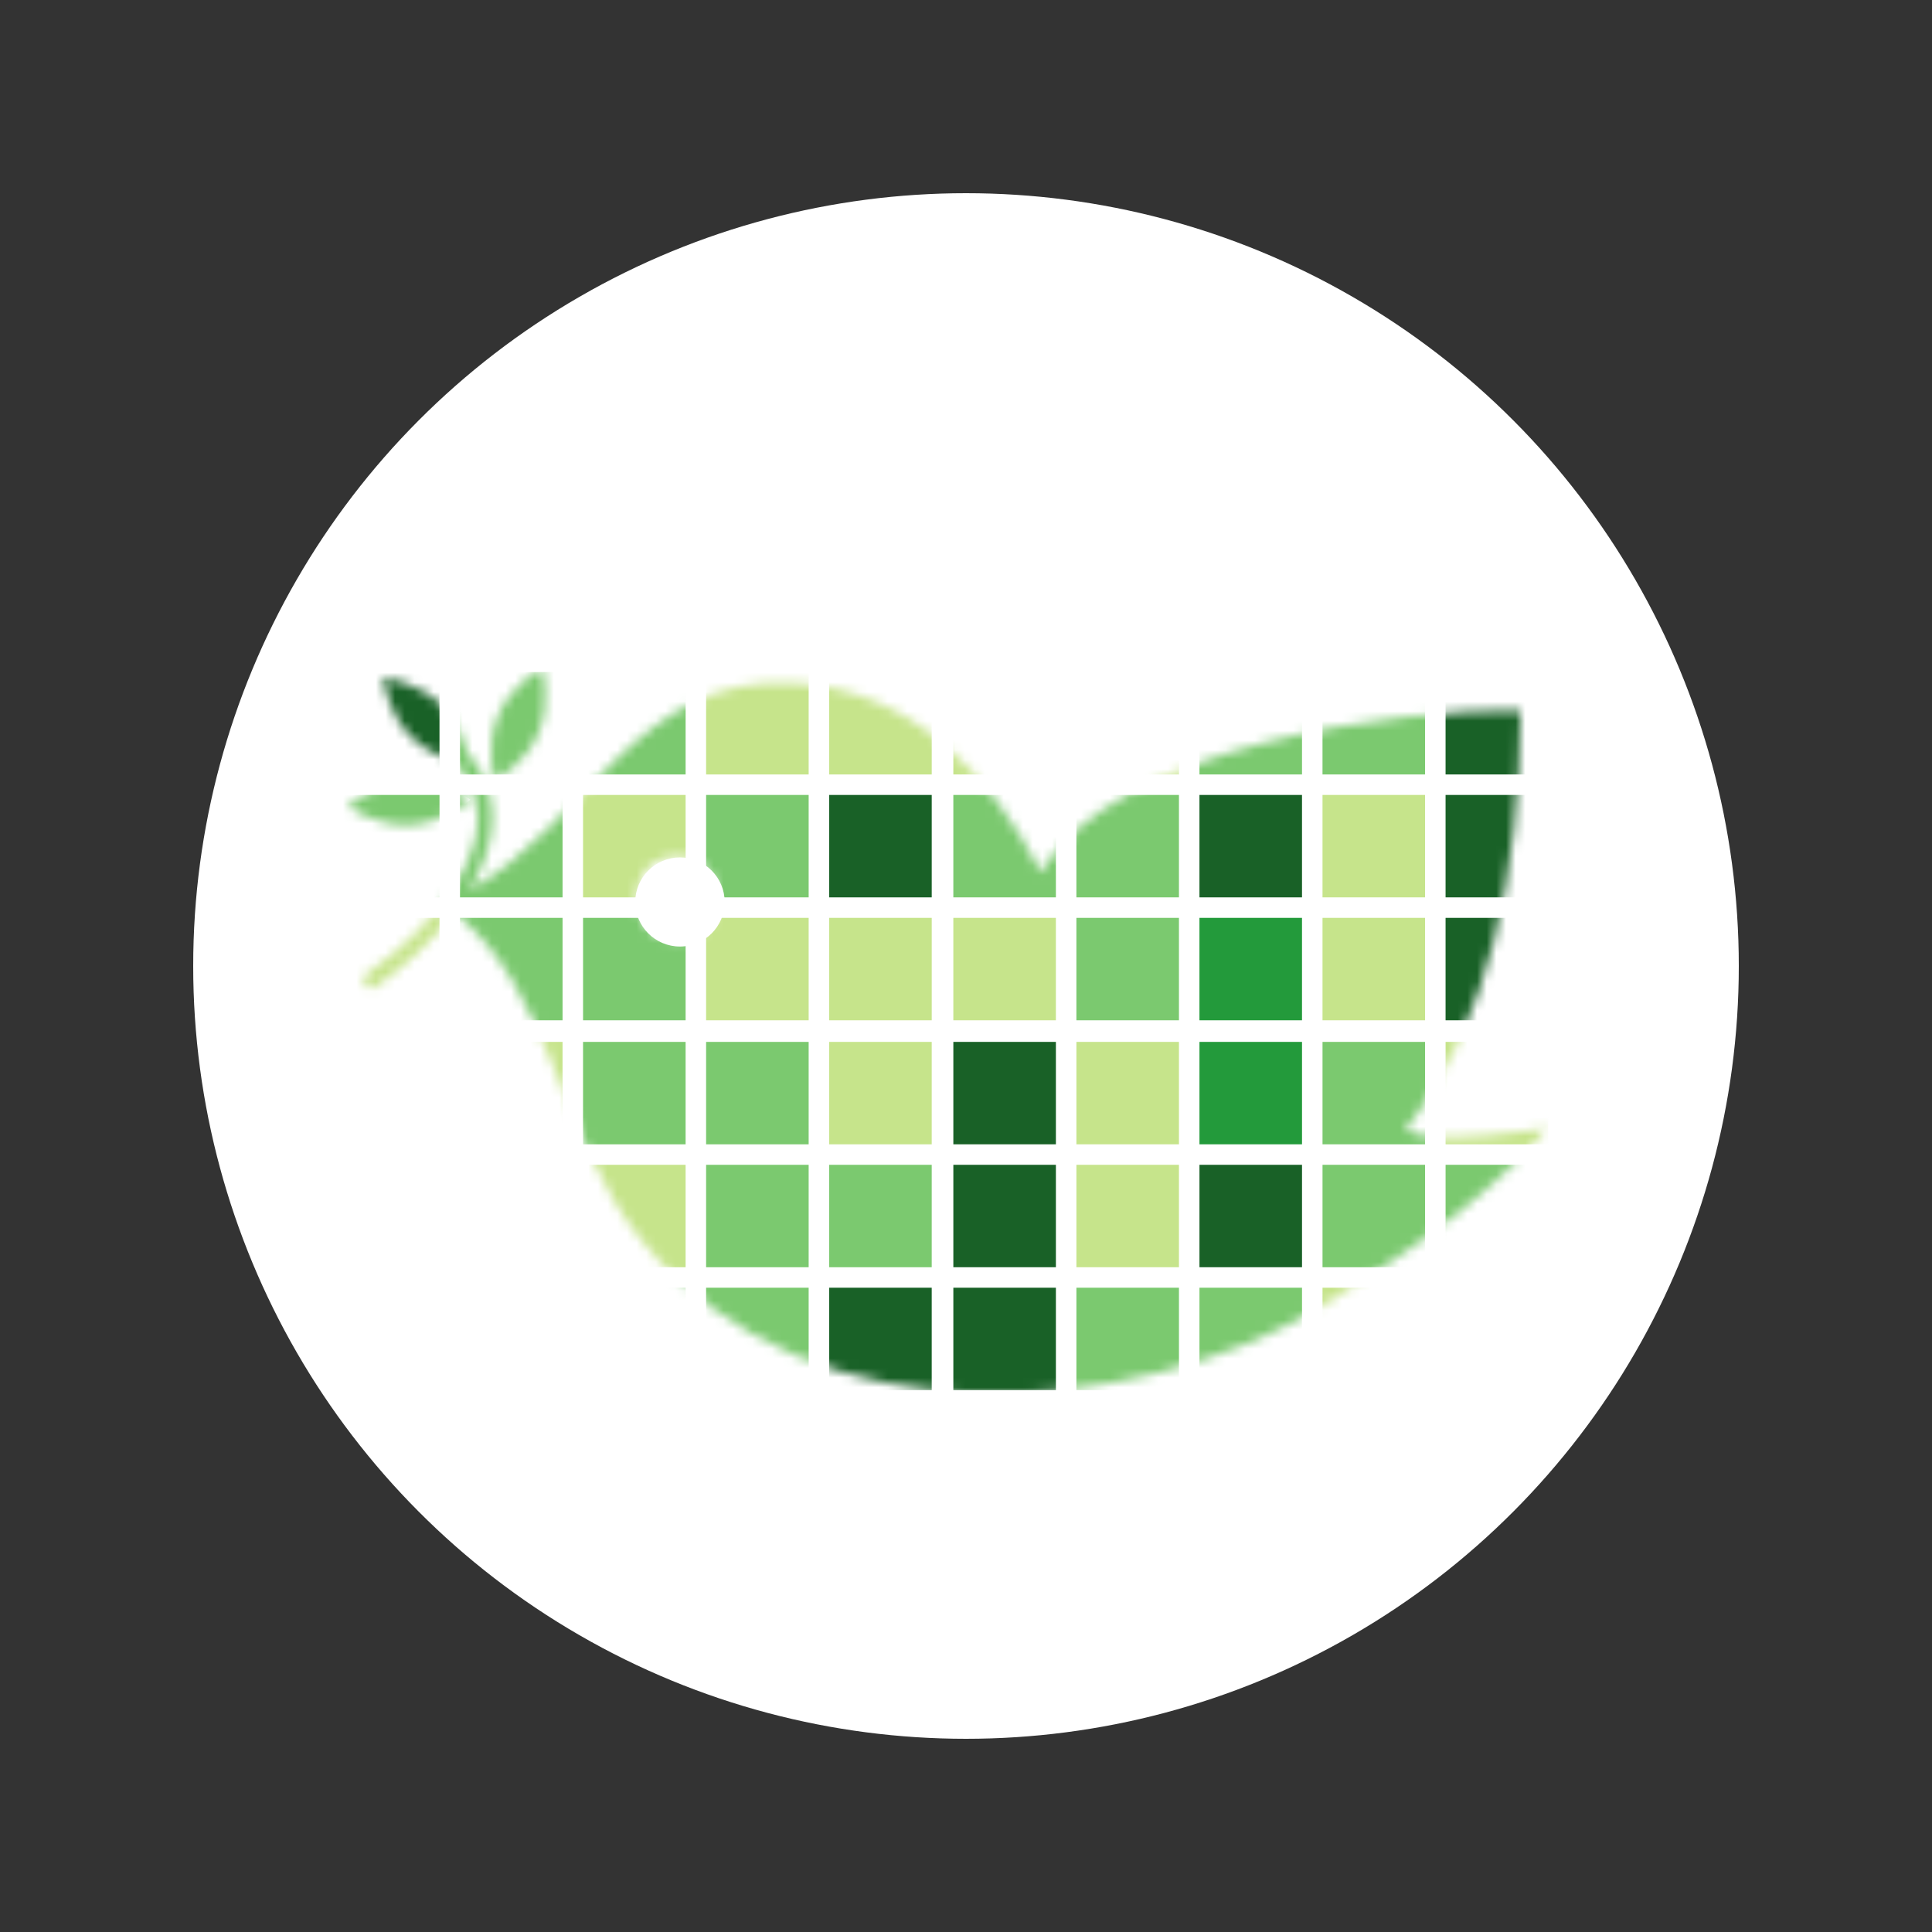 <?xml version="1.0" encoding="UTF-8"?>
<svg width="200px" height="200px" viewBox="0 0 200 200" version="1.1" xmlns="http://www.w3.org/2000/svg" xmlns:xlink="http://www.w3.org/1999/xlink">
    <rect x="0" y="0" width="200" height="200" fill="#333333" stroke="none"/>
    <!-- Generator: Sketch 50.2 (55047) - http://www.bohemiancoding.com/sketch -->
    <title>logo_large</title>
    <desc>Created with Sketch.</desc>
    <defs>
        <path d="M108.067,46.881 C116.847,35.506 119.856,20.303 120.02,3.433 C107.83,3.185 78.042,6.993 70.353,20.171 C65.103,9.948 57.004,1.27 44.738,0.582 C28.534,-0.327 23.238,15.377 11.205,22.019 C13.976,17.397 14.835,12.229 10.971,7.744 C10.638,6.463 9.905,4.469 8.36,2.917 C5.883,0.43 2.257,0.022 2.257,0.022 C2.257,0.022 2.647,3.646 5.124,6.133 C6.534,7.549 8.316,8.291 9.59,8.667 C11.032,10.278 11.979,12.172 12.045,14.428 C12.113,16.799 11.117,19.083 9.93,21.079 C7.677,24.866 4.234,28.149 0.62,30.641 C-0.248,31.239 0.574,32.664 1.451,32.06 C4.231,30.143 7.279,27.43 9.624,24.345 C19.942,32.564 20.284,47.554 29.04,58.31 C46.849,80.186 80.579,76.097 98.53,65.606 C116.44,55.138 122.748,46.655 122.748,46.655 C122.748,46.655 111.136,48.624 108.067,46.881 Z M32.231,27.192 C32.319,27.193 32.423,27.193 32.534,27.194 C32.41,27.193 32.31,27.192 32.231,27.192 Z M32.677,27.195 C32.687,27.195 32.698,27.195 32.709,27.195 C32.697,27.195 32.689,27.195 32.676,27.195 L32.676,27.195 C27.099,27.16 27.129,18.558 32.702,18.544 C38.326,18.53 38.32,27.228 32.677,27.195 Z" id="path-1"></path>
        <path d="M4.929,6.856 C6.286,3.621 5.28,0.117 5.28,0.117 C5.28,0.117 2.075,1.859 0.718,5.095 C-0.639,8.331 0.367,11.834 0.367,11.834 C0.367,11.834 3.573,10.092 4.929,6.856 Z" id="path-3"></path>
        <path d="M6.473,4.659 C9.979,4.47 12.699,2.04 12.699,2.04 C12.699,2.04 9.734,-0.083 6.227,0.105 C2.72,0.294 0,2.723 0,2.723 C0,2.723 2.966,4.847 6.473,4.659 Z" id="path-5"></path>
    </defs>
    <g id="logo_large" stroke="none" stroke-width="1" fill="none" fill-rule="evenodd">
        <g id="Group-2" transform="translate(20, 20)">
            <circle id="Oval-2" fill="#FFFFFF" cx="80" cy="80" r="80"></circle>
            <g id="Group-5" transform="translate(16, 49)">
                <g id="Group-3">
                    <g id="Group" transform="translate(1.399, 1.118)">
                        <g id="Mask" fill="#FFFFFF" fill-rule="nonzero">
                            <path d="M108.067,46.881 C116.847,35.506 119.856,20.303 120.02,3.433 C107.83,3.185 78.042,6.993 70.353,20.171 C65.103,9.948 57.004,1.27 44.738,0.582 C28.534,-0.327 23.238,15.377 11.205,22.019 C13.976,17.397 14.835,12.229 10.971,7.744 C10.638,6.463 9.905,4.469 8.36,2.917 C5.883,0.43 2.257,0.022 2.257,0.022 C2.257,0.022 2.647,3.646 5.124,6.133 C6.534,7.549 8.316,8.291 9.59,8.667 C11.032,10.278 11.979,12.172 12.045,14.428 C12.113,16.799 11.117,19.083 9.93,21.079 C7.677,24.866 4.234,28.149 0.62,30.641 C-0.248,31.239 0.574,32.664 1.451,32.06 C4.231,30.143 7.279,27.43 9.624,24.345 C19.942,32.564 20.284,47.554 29.04,58.31 C46.849,80.186 80.579,76.097 98.53,65.606 C116.44,55.138 122.748,46.655 122.748,46.655 C122.748,46.655 111.136,48.624 108.067,46.881 Z M32.231,27.192 C32.319,27.193 32.423,27.193 32.534,27.194 C32.41,27.193 32.31,27.192 32.231,27.192 Z M32.677,27.195 C32.687,27.195 32.698,27.195 32.709,27.195 C32.697,27.195 32.689,27.195 32.676,27.195 L32.676,27.195 C27.099,27.16 27.129,18.558 32.702,18.544 C38.326,18.53 38.32,27.228 32.677,27.195 Z" id="path-1"></path>
                        </g>
                        <g id="Group-2-Clipped">
                            <mask id="mask-2" fill="white">
                                <use xlink:href="#path-1"></use>
                            </mask>
                            <g id="path-1"></g>
                            <g id="Group-2" mask="url(#mask-2)">
                                <g transform="translate(-4.66, -14.165)" id="Group">
                                    <g transform="translate(0.297, 0.208)">
                                        <g transform="translate(1.844, 0.278)" fill-rule="nonzero" id="Rectangle-path">
                                            <rect fill="#196127" x="0" y="0.406" width="10.616" height="10.603"></rect>
                                            <rect fill="#196127" x="0" y="13.13" width="10.616" height="10.603"></rect>
                                            <rect fill="#7BC96F" x="0" y="25.854" width="10.616" height="10.603"></rect>
                                            <rect fill="#C6E48B" x="0" y="38.578" width="10.616" height="10.603"></rect>
                                            <rect fill="#C6E48B" x="12.739" y="0.406" width="10.616" height="10.603"></rect>
                                            <rect fill="#7BC96F" x="12.739" y="13.13" width="10.616" height="10.603"></rect>
                                            <rect fill="#7BC96F" x="12.739" y="25.854" width="10.616" height="10.603"></rect>
                                            <rect fill="#7BC96F" x="12.739" y="38.578" width="10.616" height="10.603"></rect>
                                            <rect fill="#196127" x="25.478" y="0.406" width="10.616" height="10.603"></rect>
                                            <rect fill="#7BC96F" x="25.478" y="13.13" width="10.616" height="10.603"></rect>
                                            <rect fill="#C6E48B" x="25.478" y="25.854" width="10.616" height="10.603"></rect>
                                            <rect fill="#7BC96F" x="25.478" y="38.578" width="10.616" height="10.603"></rect>
                                            <rect fill="#7BC96F" x="38.217" y="0.406" width="10.616" height="10.603"></rect>
                                            <rect fill="#C6E48B" x="38.217" y="13.13" width="10.616" height="10.603"></rect>
                                            <rect fill="#7BC96F" x="38.217" y="25.854" width="10.616" height="10.603"></rect>
                                            <rect fill="#C6E48B" x="38.217" y="38.578" width="10.616" height="10.603"></rect>
                                            <rect fill="#7BC96F" x="50.956" y="0.406" width="10.616" height="10.603"></rect>
                                            <rect fill="#C6E48B" x="50.956" y="13.13" width="10.616" height="10.603"></rect>
                                            <rect fill="#196127" x="50.956" y="25.854" width="10.616" height="10.603"></rect>
                                            <rect fill="#C6E48B" x="50.956" y="38.578" width="10.616" height="10.603"></rect>
                                        </g>
                                        <g transform="translate(95.977, 24.839) rotate(-180) translate(-95.977, -24.839) translate(64.729, 0.219)" fill-rule="nonzero" id="Rectangle-path">
                                            <rect fill="#196127" x="0" y="0" width="10.616" height="10.603"></rect>
                                            <rect fill="#196127" x="0" y="12.724" width="10.616" height="10.603"></rect>
                                            <rect fill="#196127" x="0" y="25.448" width="10.616" height="10.603"></rect>
                                            <rect fill="#7BC96F" x="0" y="38.171" width="10.616" height="10.603"></rect>
                                            <rect fill="#C6E48B" x="12.739" y="0" width="10.616" height="10.603"></rect>
                                            <rect fill="#C6E48B" x="12.739" y="12.724" width="10.616" height="10.603"></rect>
                                            <rect fill="#7BC96F" x="12.739" y="25.448" width="10.616" height="10.603"></rect>
                                            <rect fill="#7BC96F" x="12.739" y="38.171" width="10.616" height="10.603"></rect>
                                            <rect fill="#239A3B" x="25.478" y="0" width="10.616" height="10.603"></rect>
                                            <rect fill="#196127" x="25.478" y="12.724" width="10.616" height="10.603"></rect>
                                            <rect fill="#7BC96F" x="25.478" y="25.448" width="10.616" height="10.603"></rect>
                                            <rect fill="#C6E48B" x="25.478" y="38.171" width="10.616" height="10.603"></rect>
                                            <rect fill="#7BC96F" x="38.217" y="0" width="10.616" height="10.603"></rect>
                                            <rect fill="#7BC96F" x="38.217" y="12.724" width="10.616" height="10.603"></rect>
                                            <rect fill="#C6E48B" x="38.217" y="25.448" width="10.616" height="10.603"></rect>
                                            <rect fill="#7BC96F" x="38.217" y="38.171" width="10.616" height="10.603"></rect>
                                            <rect fill="#C6E48B" x="50.956" y="0" width="10.616" height="10.603"></rect>
                                            <rect fill="#7BC96F" x="50.956" y="12.724" width="10.616" height="10.603"></rect>
                                            <rect fill="#C6E48B" x="50.956" y="25.448" width="10.616" height="10.603"></rect>
                                            <rect fill="#196127" x="50.956" y="38.171" width="10.616" height="10.603"></rect>
                                        </g>
                                        <g transform="translate(32.167, 82.419) rotate(-180) translate(-32.167, -82.419) translate(0.919, 51.644)" fill-rule="nonzero" id="Rectangle-path">
                                            <rect fill="#196127" x="0" y="0" width="10.616" height="10.603"></rect>
                                            <rect fill="#196127" x="0" y="12.724" width="10.616" height="10.603"></rect>
                                            <rect fill="#196127" x="0" y="25.448" width="10.616" height="10.603"></rect>
                                            <rect fill="#7BC96F" x="0" y="38.171" width="10.616" height="10.603"></rect>
                                            <rect fill="#C6E48B" x="0" y="50.895" width="10.616" height="10.603"></rect>
                                            <rect fill="#C6E48B" x="12.739" y="0" width="10.616" height="10.603"></rect>
                                            <rect fill="#C6E48B" x="12.739" y="12.724" width="10.616" height="10.603"></rect>
                                            <rect fill="#7BC96F" x="12.739" y="25.448" width="10.616" height="10.603"></rect>
                                            <rect fill="#7BC96F" x="12.739" y="38.171" width="10.616" height="10.603"></rect>
                                            <rect fill="#7BC96F" x="12.739" y="50.895" width="10.616" height="10.603"></rect>
                                            <rect fill="#239A3B" x="25.478" y="0" width="10.616" height="10.603"></rect>
                                            <rect fill="#196127" x="25.478" y="12.724" width="10.616" height="10.603"></rect>
                                            <rect fill="#7BC96F" x="25.478" y="25.448" width="10.616" height="10.603"></rect>
                                            <rect fill="#C6E48B" x="25.478" y="38.171" width="10.616" height="10.603"></rect>
                                            <rect fill="#7BC96F" x="25.478" y="50.895" width="10.616" height="10.603"></rect>
                                            <rect fill="#7BC96F" x="38.217" y="0" width="10.616" height="10.603"></rect>
                                            <rect fill="#7BC96F" x="38.217" y="12.724" width="10.616" height="10.603"></rect>
                                            <rect fill="#C6E48B" x="38.217" y="25.448" width="10.616" height="10.603"></rect>
                                            <rect fill="#7BC96F" x="38.217" y="38.171" width="10.616" height="10.603"></rect>
                                            <rect fill="#C6E48B" x="38.217" y="50.895" width="10.616" height="10.603"></rect>
                                            <rect fill="#C6E48B" x="50.956" y="0" width="10.616" height="10.603"></rect>
                                            <rect fill="#7BC96F" x="50.956" y="12.724" width="10.616" height="10.603"></rect>
                                            <rect fill="#C6E48B" x="50.956" y="25.448" width="10.616" height="10.603"></rect>
                                            <rect fill="#196127" x="50.956" y="38.171" width="10.616" height="10.603"></rect>
                                            <rect fill="#C6E48B" x="50.956" y="50.895" width="10.616" height="10.603"></rect>
                                        </g>
                                        <g transform="translate(65.654, 51.695)" fill-rule="nonzero" id="Rectangle-path">
                                            <rect fill="#196127" x="0" y="0" width="10.616" height="10.603"></rect>
                                            <rect fill="#196127" x="0" y="12.724" width="10.616" height="10.603"></rect>
                                            <rect fill="#196127" x="0" y="25.448" width="10.616" height="10.603"></rect>
                                            <rect fill="#7BC96F" x="0" y="38.171" width="10.616" height="10.603"></rect>
                                            <rect fill="#C6E48B" x="0" y="50.895" width="10.616" height="10.603"></rect>
                                            <rect fill="#C6E48B" x="12.739" y="0" width="10.616" height="10.603"></rect>
                                            <rect fill="#C6E48B" x="12.739" y="12.724" width="10.616" height="10.603"></rect>
                                            <rect fill="#7BC96F" x="12.739" y="25.448" width="10.616" height="10.603"></rect>
                                            <rect fill="#7BC96F" x="12.739" y="38.171" width="10.616" height="10.603"></rect>
                                            <rect fill="#7BC96F" x="12.739" y="50.895" width="10.616" height="10.603"></rect>
                                            <rect fill="#239A3B" x="25.478" y="0" width="10.616" height="10.603"></rect>
                                            <rect fill="#196127" x="25.478" y="12.724" width="10.616" height="10.603"></rect>
                                            <rect fill="#7BC96F" x="25.478" y="25.448" width="10.616" height="10.603"></rect>
                                            <rect fill="#C6E48B" x="25.478" y="38.171" width="10.616" height="10.603"></rect>
                                            <rect fill="#7BC96F" x="25.478" y="50.895" width="10.616" height="10.603"></rect>
                                            <rect fill="#7BC96F" x="38.217" y="0" width="10.616" height="10.603"></rect>
                                            <rect fill="#7BC96F" x="38.217" y="12.724" width="10.616" height="10.603"></rect>
                                            <rect fill="#C6E48B" x="38.217" y="25.448" width="10.616" height="10.603"></rect>
                                            <rect fill="#7BC96F" x="38.217" y="38.171" width="10.616" height="10.603"></rect>
                                            <rect fill="#C6E48B" x="38.217" y="50.895" width="10.616" height="10.603"></rect>
                                            <rect fill="#C6E48B" x="50.956" y="0" width="10.616" height="10.603"></rect>
                                            <rect fill="#7BC96F" x="50.956" y="12.724" width="10.616" height="10.603"></rect>
                                            <rect fill="#C6E48B" x="50.956" y="25.448" width="10.616" height="10.603"></rect>
                                            <rect fill="#196127" x="50.956" y="38.171" width="10.616" height="10.603"></rect>
                                            <rect fill="#C6E48B" x="50.956" y="50.895" width="10.616" height="10.603"></rect>
                                        </g>
                                    </g>
                                </g>
                            </g>
                        </g>
                    </g>
                    <g id="Group" transform="translate(14.833, 0)">
                        <g id="Mask" fill="#FFFFFF" fill-rule="nonzero">
                            <path d="M4.929,6.856 C6.286,3.621 5.28,0.117 5.28,0.117 C5.28,0.117 2.075,1.859 0.718,5.095 C-0.639,8.331 0.367,11.834 0.367,11.834 C0.367,11.834 3.573,10.092 4.929,6.856 Z" id="path-3"></path>
                        </g>
                        <g id="Group-2-Clipped">
                            <mask id="mask-4" fill="white">
                                <use xlink:href="#path-3"></use>
                            </mask>
                            <g id="path-3"></g>
                            <g id="Group-2" mask="url(#mask-4)">
                                <g transform="translate(-18.273, -12.933)" id="Group">
                                    <g transform="translate(0.477, 0.094)">
                                        <g transform="translate(1.844, 0.278)" fill-rule="nonzero" id="Rectangle-path">
                                            <rect fill="#196127" x="0" y="0.406" width="10.616" height="10.603"></rect>
                                            <rect fill="#196127" x="0" y="13.13" width="10.616" height="10.603"></rect>
                                            <rect fill="#7BC96F" x="0" y="25.854" width="10.616" height="10.603"></rect>
                                            <rect fill="#C6E48B" x="0" y="38.578" width="10.616" height="10.603"></rect>
                                            <rect fill="#C6E48B" x="12.739" y="0.406" width="10.616" height="10.603"></rect>
                                            <rect fill="#7BC96F" x="12.739" y="13.13" width="10.616" height="10.603"></rect>
                                            <rect fill="#7BC96F" x="12.739" y="25.854" width="10.616" height="10.603"></rect>
                                            <rect fill="#7BC96F" x="12.739" y="38.578" width="10.616" height="10.603"></rect>
                                            <rect fill="#196127" x="25.478" y="0.406" width="10.616" height="10.603"></rect>
                                            <rect fill="#7BC96F" x="25.478" y="13.13" width="10.616" height="10.603"></rect>
                                            <rect fill="#C6E48B" x="25.478" y="25.854" width="10.616" height="10.603"></rect>
                                            <rect fill="#7BC96F" x="25.478" y="38.578" width="10.616" height="10.603"></rect>
                                            <rect fill="#7BC96F" x="38.217" y="0.406" width="10.616" height="10.603"></rect>
                                            <rect fill="#C6E48B" x="38.217" y="13.13" width="10.616" height="10.603"></rect>
                                            <rect fill="#7BC96F" x="38.217" y="25.854" width="10.616" height="10.603"></rect>
                                            <rect fill="#C6E48B" x="38.217" y="38.578" width="10.616" height="10.603"></rect>
                                            <rect fill="#7BC96F" x="50.956" y="0.406" width="10.616" height="10.603"></rect>
                                            <rect fill="#C6E48B" x="50.956" y="13.13" width="10.616" height="10.603"></rect>
                                            <rect fill="#196127" x="50.956" y="25.854" width="10.616" height="10.603"></rect>
                                            <rect fill="#C6E48B" x="50.956" y="38.578" width="10.616" height="10.603"></rect>
                                        </g>
                                        <g transform="translate(95.977, 24.839) rotate(-180) translate(-95.977, -24.839) translate(64.729, 0.219)" fill-rule="nonzero" id="Rectangle-path">
                                            <rect fill="#196127" x="0" y="0" width="10.616" height="10.603"></rect>
                                            <rect fill="#196127" x="0" y="12.724" width="10.616" height="10.603"></rect>
                                            <rect fill="#196127" x="0" y="25.448" width="10.616" height="10.603"></rect>
                                            <rect fill="#7BC96F" x="0" y="38.171" width="10.616" height="10.603"></rect>
                                            <rect fill="#C6E48B" x="12.739" y="0" width="10.616" height="10.603"></rect>
                                            <rect fill="#C6E48B" x="12.739" y="12.724" width="10.616" height="10.603"></rect>
                                            <rect fill="#7BC96F" x="12.739" y="25.448" width="10.616" height="10.603"></rect>
                                            <rect fill="#7BC96F" x="12.739" y="38.171" width="10.616" height="10.603"></rect>
                                            <rect fill="#239A3B" x="25.478" y="0" width="10.616" height="10.603"></rect>
                                            <rect fill="#196127" x="25.478" y="12.724" width="10.616" height="10.603"></rect>
                                            <rect fill="#7BC96F" x="25.478" y="25.448" width="10.616" height="10.603"></rect>
                                            <rect fill="#C6E48B" x="25.478" y="38.171" width="10.616" height="10.603"></rect>
                                            <rect fill="#7BC96F" x="38.217" y="0" width="10.616" height="10.603"></rect>
                                            <rect fill="#7BC96F" x="38.217" y="12.724" width="10.616" height="10.603"></rect>
                                            <rect fill="#C6E48B" x="38.217" y="25.448" width="10.616" height="10.603"></rect>
                                            <rect fill="#7BC96F" x="38.217" y="38.171" width="10.616" height="10.603"></rect>
                                            <rect fill="#C6E48B" x="50.956" y="0" width="10.616" height="10.603"></rect>
                                            <rect fill="#7BC96F" x="50.956" y="12.724" width="10.616" height="10.603"></rect>
                                            <rect fill="#C6E48B" x="50.956" y="25.448" width="10.616" height="10.603"></rect>
                                            <rect fill="#196127" x="50.956" y="38.171" width="10.616" height="10.603"></rect>
                                        </g>
                                        <g transform="translate(32.167, 82.419) rotate(-180) translate(-32.167, -82.419) translate(0.919, 51.644)" fill-rule="nonzero" id="Rectangle-path">
                                            <rect fill="#196127" x="0" y="0" width="10.616" height="10.603"></rect>
                                            <rect fill="#196127" x="0" y="12.724" width="10.616" height="10.603"></rect>
                                            <rect fill="#196127" x="0" y="25.448" width="10.616" height="10.603"></rect>
                                            <rect fill="#7BC96F" x="0" y="38.171" width="10.616" height="10.603"></rect>
                                            <rect fill="#C6E48B" x="0" y="50.895" width="10.616" height="10.603"></rect>
                                            <rect fill="#C6E48B" x="12.739" y="0" width="10.616" height="10.603"></rect>
                                            <rect fill="#C6E48B" x="12.739" y="12.724" width="10.616" height="10.603"></rect>
                                            <rect fill="#7BC96F" x="12.739" y="25.448" width="10.616" height="10.603"></rect>
                                            <rect fill="#7BC96F" x="12.739" y="38.171" width="10.616" height="10.603"></rect>
                                            <rect fill="#7BC96F" x="12.739" y="50.895" width="10.616" height="10.603"></rect>
                                            <rect fill="#239A3B" x="25.478" y="0" width="10.616" height="10.603"></rect>
                                            <rect fill="#196127" x="25.478" y="12.724" width="10.616" height="10.603"></rect>
                                            <rect fill="#7BC96F" x="25.478" y="25.448" width="10.616" height="10.603"></rect>
                                            <rect fill="#C6E48B" x="25.478" y="38.171" width="10.616" height="10.603"></rect>
                                            <rect fill="#7BC96F" x="25.478" y="50.895" width="10.616" height="10.603"></rect>
                                            <rect fill="#7BC96F" x="38.217" y="0" width="10.616" height="10.603"></rect>
                                            <rect fill="#7BC96F" x="38.217" y="12.724" width="10.616" height="10.603"></rect>
                                            <rect fill="#C6E48B" x="38.217" y="25.448" width="10.616" height="10.603"></rect>
                                            <rect fill="#7BC96F" x="38.217" y="38.171" width="10.616" height="10.603"></rect>
                                            <rect fill="#C6E48B" x="38.217" y="50.895" width="10.616" height="10.603"></rect>
                                            <rect fill="#C6E48B" x="50.956" y="0" width="10.616" height="10.603"></rect>
                                            <rect fill="#7BC96F" x="50.956" y="12.724" width="10.616" height="10.603"></rect>
                                            <rect fill="#C6E48B" x="50.956" y="25.448" width="10.616" height="10.603"></rect>
                                            <rect fill="#196127" x="50.956" y="38.171" width="10.616" height="10.603"></rect>
                                            <rect fill="#C6E48B" x="50.956" y="50.895" width="10.616" height="10.603"></rect>
                                        </g>
                                        <g transform="translate(65.654, 51.695)" fill-rule="nonzero" id="Rectangle-path">
                                            <rect fill="#196127" x="0" y="0" width="10.616" height="10.603"></rect>
                                            <rect fill="#196127" x="0" y="12.724" width="10.616" height="10.603"></rect>
                                            <rect fill="#196127" x="0" y="25.448" width="10.616" height="10.603"></rect>
                                            <rect fill="#7BC96F" x="0" y="38.171" width="10.616" height="10.603"></rect>
                                            <rect fill="#C6E48B" x="0" y="50.895" width="10.616" height="10.603"></rect>
                                            <rect fill="#C6E48B" x="12.739" y="0" width="10.616" height="10.603"></rect>
                                            <rect fill="#C6E48B" x="12.739" y="12.724" width="10.616" height="10.603"></rect>
                                            <rect fill="#7BC96F" x="12.739" y="25.448" width="10.616" height="10.603"></rect>
                                            <rect fill="#7BC96F" x="12.739" y="38.171" width="10.616" height="10.603"></rect>
                                            <rect fill="#7BC96F" x="12.739" y="50.895" width="10.616" height="10.603"></rect>
                                            <rect fill="#239A3B" x="25.478" y="0" width="10.616" height="10.603"></rect>
                                            <rect fill="#196127" x="25.478" y="12.724" width="10.616" height="10.603"></rect>
                                            <rect fill="#7BC96F" x="25.478" y="25.448" width="10.616" height="10.603"></rect>
                                            <rect fill="#C6E48B" x="25.478" y="38.171" width="10.616" height="10.603"></rect>
                                            <rect fill="#7BC96F" x="25.478" y="50.895" width="10.616" height="10.603"></rect>
                                            <rect fill="#7BC96F" x="38.217" y="0" width="10.616" height="10.603"></rect>
                                            <rect fill="#7BC96F" x="38.217" y="12.724" width="10.616" height="10.603"></rect>
                                            <rect fill="#C6E48B" x="38.217" y="25.448" width="10.616" height="10.603"></rect>
                                            <rect fill="#7BC96F" x="38.217" y="38.171" width="10.616" height="10.603"></rect>
                                            <rect fill="#C6E48B" x="38.217" y="50.895" width="10.616" height="10.603"></rect>
                                            <rect fill="#C6E48B" x="50.956" y="0" width="10.616" height="10.603"></rect>
                                            <rect fill="#7BC96F" x="50.956" y="12.724" width="10.616" height="10.603"></rect>
                                            <rect fill="#C6E48B" x="50.956" y="25.448" width="10.616" height="10.603"></rect>
                                            <rect fill="#196127" x="50.956" y="38.171" width="10.616" height="10.603"></rect>
                                            <rect fill="#C6E48B" x="50.956" y="50.895" width="10.616" height="10.603"></rect>
                                        </g>
                                    </g>
                                </g>
                            </g>
                        </g>
                    </g>
                    <g id="Group" transform="translate(0, 11.741)">
                        <g id="Mask" fill="#FFFFFF" fill-rule="nonzero">
                            <path d="M6.473,4.659 C9.979,4.47 12.699,2.04 12.699,2.04 C12.699,2.04 9.734,-0.083 6.227,0.105 C2.72,0.294 0,2.723 0,2.723 C0,2.723 2.966,4.847 6.473,4.659 Z" id="path-5"></path>
                        </g>
                        <g id="Group-2-Clipped">
                            <mask id="mask-6" fill="white">
                                <use xlink:href="#path-5"></use>
                            </mask>
                            <g id="path-5"></g>
                            <g id="Group-2" mask="url(#mask-6)">
                                <g transform="translate(-3.422, -24.635)" id="Group">
                                    <g transform="translate(0.459, 0.055)">
                                        <g transform="translate(1.844, 0.278)" fill-rule="nonzero" id="Rectangle-path">
                                            <rect fill="#196127" x="0" y="0.406" width="10.616" height="10.603"></rect>
                                            <rect fill="#196127" x="0" y="13.13" width="10.616" height="10.603"></rect>
                                            <rect fill="#7BC96F" x="0" y="25.854" width="10.616" height="10.603"></rect>
                                            <rect fill="#C6E48B" x="0" y="38.578" width="10.616" height="10.603"></rect>
                                            <rect fill="#C6E48B" x="12.739" y="0.406" width="10.616" height="10.603"></rect>
                                            <rect fill="#7BC96F" x="12.739" y="13.13" width="10.616" height="10.603"></rect>
                                            <rect fill="#7BC96F" x="12.739" y="25.854" width="10.616" height="10.603"></rect>
                                            <rect fill="#7BC96F" x="12.739" y="38.578" width="10.616" height="10.603"></rect>
                                            <rect fill="#196127" x="25.478" y="0.406" width="10.616" height="10.603"></rect>
                                            <rect fill="#7BC96F" x="25.478" y="13.13" width="10.616" height="10.603"></rect>
                                            <rect fill="#C6E48B" x="25.478" y="25.854" width="10.616" height="10.603"></rect>
                                            <rect fill="#7BC96F" x="25.478" y="38.578" width="10.616" height="10.603"></rect>
                                            <rect fill="#7BC96F" x="38.217" y="0.406" width="10.616" height="10.603"></rect>
                                            <rect fill="#C6E48B" x="38.217" y="13.13" width="10.616" height="10.603"></rect>
                                            <rect fill="#7BC96F" x="38.217" y="25.854" width="10.616" height="10.603"></rect>
                                            <rect fill="#C6E48B" x="38.217" y="38.578" width="10.616" height="10.603"></rect>
                                            <rect fill="#7BC96F" x="50.956" y="0.406" width="10.616" height="10.603"></rect>
                                            <rect fill="#C6E48B" x="50.956" y="13.13" width="10.616" height="10.603"></rect>
                                            <rect fill="#196127" x="50.956" y="25.854" width="10.616" height="10.603"></rect>
                                            <rect fill="#C6E48B" x="50.956" y="38.578" width="10.616" height="10.603"></rect>
                                        </g>
                                        <g transform="translate(95.977, 24.839) rotate(-180) translate(-95.977, -24.839) translate(64.729, 0.219)" fill-rule="nonzero" id="Rectangle-path">
                                            <rect fill="#196127" x="0" y="0" width="10.616" height="10.603"></rect>
                                            <rect fill="#196127" x="0" y="12.724" width="10.616" height="10.603"></rect>
                                            <rect fill="#196127" x="0" y="25.448" width="10.616" height="10.603"></rect>
                                            <rect fill="#7BC96F" x="0" y="38.171" width="10.616" height="10.603"></rect>
                                            <rect fill="#C6E48B" x="12.739" y="0" width="10.616" height="10.603"></rect>
                                            <rect fill="#C6E48B" x="12.739" y="12.724" width="10.616" height="10.603"></rect>
                                            <rect fill="#7BC96F" x="12.739" y="25.448" width="10.616" height="10.603"></rect>
                                            <rect fill="#7BC96F" x="12.739" y="38.171" width="10.616" height="10.603"></rect>
                                            <rect fill="#239A3B" x="25.478" y="0" width="10.616" height="10.603"></rect>
                                            <rect fill="#196127" x="25.478" y="12.724" width="10.616" height="10.603"></rect>
                                            <rect fill="#7BC96F" x="25.478" y="25.448" width="10.616" height="10.603"></rect>
                                            <rect fill="#C6E48B" x="25.478" y="38.171" width="10.616" height="10.603"></rect>
                                            <rect fill="#7BC96F" x="38.217" y="0" width="10.616" height="10.603"></rect>
                                            <rect fill="#7BC96F" x="38.217" y="12.724" width="10.616" height="10.603"></rect>
                                            <rect fill="#C6E48B" x="38.217" y="25.448" width="10.616" height="10.603"></rect>
                                            <rect fill="#7BC96F" x="38.217" y="38.171" width="10.616" height="10.603"></rect>
                                            <rect fill="#C6E48B" x="50.956" y="0" width="10.616" height="10.603"></rect>
                                            <rect fill="#7BC96F" x="50.956" y="12.724" width="10.616" height="10.603"></rect>
                                            <rect fill="#C6E48B" x="50.956" y="25.448" width="10.616" height="10.603"></rect>
                                            <rect fill="#196127" x="50.956" y="38.171" width="10.616" height="10.603"></rect>
                                        </g>
                                        <g transform="translate(32.167, 82.419) rotate(-180) translate(-32.167, -82.419) translate(0.919, 51.644)" fill-rule="nonzero" id="Rectangle-path">
                                            <rect fill="#196127" x="0" y="0" width="10.616" height="10.603"></rect>
                                            <rect fill="#196127" x="0" y="12.724" width="10.616" height="10.603"></rect>
                                            <rect fill="#196127" x="0" y="25.448" width="10.616" height="10.603"></rect>
                                            <rect fill="#7BC96F" x="0" y="38.171" width="10.616" height="10.603"></rect>
                                            <rect fill="#C6E48B" x="0" y="50.895" width="10.616" height="10.603"></rect>
                                            <rect fill="#C6E48B" x="12.739" y="0" width="10.616" height="10.603"></rect>
                                            <rect fill="#C6E48B" x="12.739" y="12.724" width="10.616" height="10.603"></rect>
                                            <rect fill="#7BC96F" x="12.739" y="25.448" width="10.616" height="10.603"></rect>
                                            <rect fill="#7BC96F" x="12.739" y="38.171" width="10.616" height="10.603"></rect>
                                            <rect fill="#7BC96F" x="12.739" y="50.895" width="10.616" height="10.603"></rect>
                                            <rect fill="#239A3B" x="25.478" y="0" width="10.616" height="10.603"></rect>
                                            <rect fill="#196127" x="25.478" y="12.724" width="10.616" height="10.603"></rect>
                                            <rect fill="#7BC96F" x="25.478" y="25.448" width="10.616" height="10.603"></rect>
                                            <rect fill="#C6E48B" x="25.478" y="38.171" width="10.616" height="10.603"></rect>
                                            <rect fill="#7BC96F" x="25.478" y="50.895" width="10.616" height="10.603"></rect>
                                            <rect fill="#7BC96F" x="38.217" y="0" width="10.616" height="10.603"></rect>
                                            <rect fill="#7BC96F" x="38.217" y="12.724" width="10.616" height="10.603"></rect>
                                            <rect fill="#C6E48B" x="38.217" y="25.448" width="10.616" height="10.603"></rect>
                                            <rect fill="#7BC96F" x="38.217" y="38.171" width="10.616" height="10.603"></rect>
                                            <rect fill="#C6E48B" x="38.217" y="50.895" width="10.616" height="10.603"></rect>
                                            <rect fill="#C6E48B" x="50.956" y="0" width="10.616" height="10.603"></rect>
                                            <rect fill="#7BC96F" x="50.956" y="12.724" width="10.616" height="10.603"></rect>
                                            <rect fill="#C6E48B" x="50.956" y="25.448" width="10.616" height="10.603"></rect>
                                            <rect fill="#196127" x="50.956" y="38.171" width="10.616" height="10.603"></rect>
                                            <rect fill="#C6E48B" x="50.956" y="50.895" width="10.616" height="10.603"></rect>
                                        </g>
                                        <g transform="translate(65.654, 51.695)" fill-rule="nonzero" id="Rectangle-path">
                                            <rect fill="#196127" x="0" y="0" width="10.616" height="10.603"></rect>
                                            <rect fill="#196127" x="0" y="12.724" width="10.616" height="10.603"></rect>
                                            <rect fill="#196127" x="0" y="25.448" width="10.616" height="10.603"></rect>
                                            <rect fill="#7BC96F" x="0" y="38.171" width="10.616" height="10.603"></rect>
                                            <rect fill="#C6E48B" x="0" y="50.895" width="10.616" height="10.603"></rect>
                                            <rect fill="#C6E48B" x="12.739" y="0" width="10.616" height="10.603"></rect>
                                            <rect fill="#C6E48B" x="12.739" y="12.724" width="10.616" height="10.603"></rect>
                                            <rect fill="#7BC96F" x="12.739" y="25.448" width="10.616" height="10.603"></rect>
                                            <rect fill="#7BC96F" x="12.739" y="38.171" width="10.616" height="10.603"></rect>
                                            <rect fill="#7BC96F" x="12.739" y="50.895" width="10.616" height="10.603"></rect>
                                            <rect fill="#239A3B" x="25.478" y="0" width="10.616" height="10.603"></rect>
                                            <rect fill="#196127" x="25.478" y="12.724" width="10.616" height="10.603"></rect>
                                            <rect fill="#7BC96F" x="25.478" y="25.448" width="10.616" height="10.603"></rect>
                                            <rect fill="#C6E48B" x="25.478" y="38.171" width="10.616" height="10.603"></rect>
                                            <rect fill="#7BC96F" x="25.478" y="50.895" width="10.616" height="10.603"></rect>
                                            <rect fill="#7BC96F" x="38.217" y="0" width="10.616" height="10.603"></rect>
                                            <rect fill="#7BC96F" x="38.217" y="12.724" width="10.616" height="10.603"></rect>
                                            <rect fill="#C6E48B" x="38.217" y="25.448" width="10.616" height="10.603"></rect>
                                            <rect fill="#7BC96F" x="38.217" y="38.171" width="10.616" height="10.603"></rect>
                                            <rect fill="#C6E48B" x="38.217" y="50.895" width="10.616" height="10.603"></rect>
                                            <rect fill="#C6E48B" x="50.956" y="0" width="10.616" height="10.603"></rect>
                                            <rect fill="#7BC96F" x="50.956" y="12.724" width="10.616" height="10.603"></rect>
                                            <rect fill="#C6E48B" x="50.956" y="25.448" width="10.616" height="10.603"></rect>
                                            <rect fill="#196127" x="50.956" y="38.171" width="10.616" height="10.603"></rect>
                                            <rect fill="#C6E48B" x="50.956" y="50.895" width="10.616" height="10.603"></rect>
                                        </g>
                                    </g>
                                </g>
                            </g>
                        </g>
                    </g>
                </g>
                <ellipse id="Oval" fill="#FFFFFF" fill-rule="nonzero" cx="34.389" cy="24.373" rx="4.629" ry="4.611"></ellipse>
            </g>
        </g>
    </g>
</svg>
